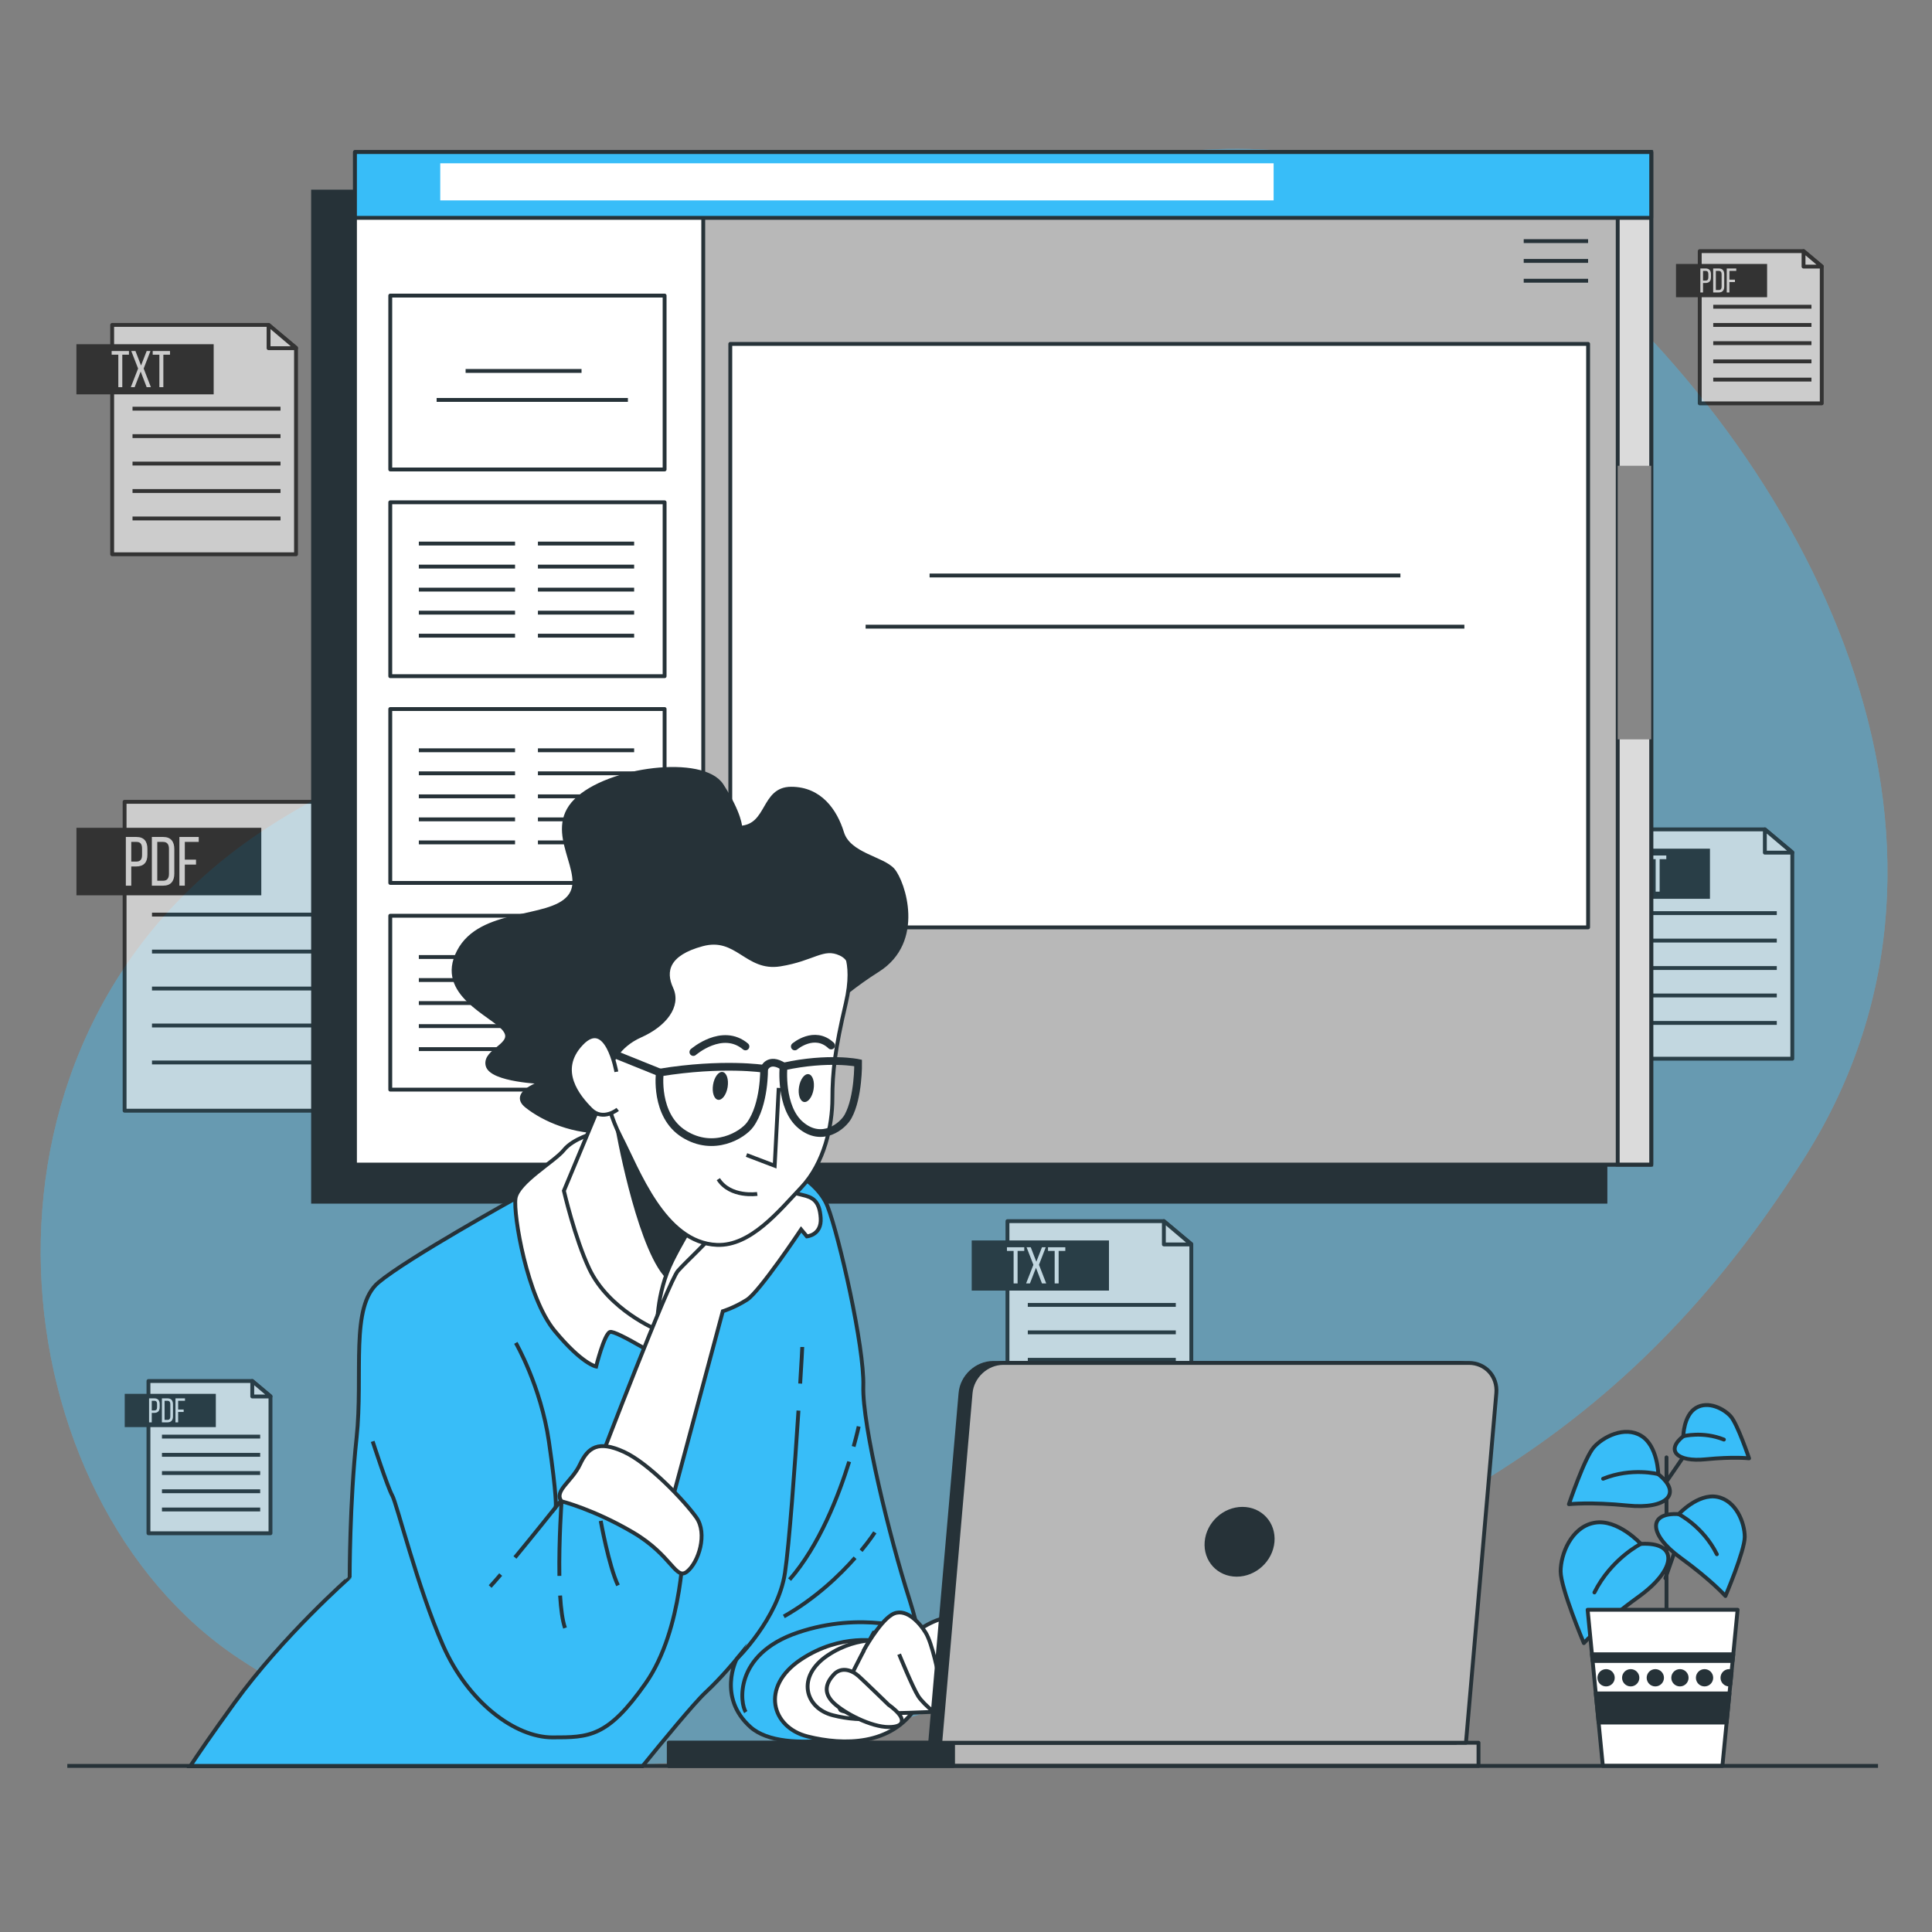 <?xml version="1.0" encoding="utf-8"?>
<!-- Generator: Adobe Illustrator 27.5.0, SVG Export Plug-In . SVG Version: 6.00 Build 0)  -->
<svg version="1.1" xmlns="http://www.w3.org/2000/svg" xmlns:xlink="http://www.w3.org/1999/xlink" x="0px" y="0px"
	 viewBox="0 0 500 500" style="enable-background:new 0 0 500 500;" xml:space="preserve">
<rect x="0" y="0" width="500" height="500" fill="#808080" stroke="none"/>
<g id="Background_Simple">
	<g style="opacity:0.4;">
		<path style="fill:#69cdfa;" d="M401.108,63.175c0,0-54.233-40.072-123.568-18.038c-69.334,22.033-97.527,81.71-136.813,123.642
			c-20.573,21.959-51.338,31.114-75.921,48.416c-78.603,55.323-64.944,170.993-2.96,212.037
			c53.66,35.532,119.996,36.472,205.781,4.532c85.785-31.94,147.228-51.574,199.402-134.196
			C519.204,216.946,468.007,117.873,401.108,63.175z"/>
		<path style="opacity:0.8;fill:#38bdf8;" d="M401.108,63.175c0,0-54.233-40.072-123.568-18.038
			c-69.334,22.033-97.527,81.71-136.813,123.642c-20.573,21.959-51.338,31.114-75.921,48.416
			c-78.603,55.323-64.944,170.993-2.96,212.037c53.66,35.532,119.996,36.472,205.781,4.532
			c85.785-31.94,147.228-51.574,199.402-134.196C519.204,216.946,468.007,117.873,401.108,63.175z"/>
	</g>
</g>
<g id="Docs">
	<g style="opacity:0.6;">
		<polygon style="fill:#FFFFFF;stroke:#000000;stroke-linejoin:round;stroke-miterlimit:10;" points="76.611,143.445 29.03,143.445 
			29.03,84.088 69.507,84.088 76.611,90.01 		"/>
		<polygon style="fill:#FFFFFF;stroke:#000000;stroke-linejoin:round;stroke-miterlimit:10;" points="69.507,84.088 69.507,90.111 
			76.611,90.111 		"/>
		<rect x="19.778" y="89.083" width="35.521" height="12.973"/>
		<line style="fill:none;stroke:#000000;stroke-miterlimit:10;" x1="34.295" y1="105.763" x2="72.595" y2="105.763"/>
		<line style="fill:none;stroke:#000000;stroke-miterlimit:10;" x1="34.295" y1="112.867" x2="72.595" y2="112.867"/>
		<line style="fill:none;stroke:#000000;stroke-miterlimit:10;" x1="34.295" y1="119.971" x2="72.595" y2="119.971"/>
		<line style="fill:none;stroke:#000000;stroke-miterlimit:10;" x1="34.295" y1="127.075" x2="72.595" y2="127.075"/>
		<line style="fill:none;stroke:#000000;stroke-miterlimit:10;" x1="34.295" y1="134.179" x2="72.595" y2="134.179"/>
		<g>
			<path style="fill:#FFFFFF;" d="M30.621,100.203v-8.409h-1.725v-0.949h4.479v0.949h-1.725v8.409H30.621z"/>
			<path style="fill:#FFFFFF;" d="M36.408,96.165l-1.565,4.038h-0.989l1.885-4.826l-1.765-4.532h1.083l1.444,3.743l1.457-3.743
				h0.976l-1.751,4.532l1.872,4.826h-1.096L36.408,96.165z"/>
			<path style="fill:#FFFFFF;" d="M41.246,100.203v-8.409h-1.725v-0.949H44v0.949h-1.725v8.409H41.246z"/>
		</g>
	</g>
	<g style="opacity:0.6;">
		<polygon style="fill:#FFFFFF;stroke:#000000;stroke-linejoin:round;stroke-miterlimit:10;" points="463.848,273.999 
			416.268,273.999 416.268,214.642 456.744,214.642 463.848,220.564 		"/>
		<polygon style="fill:#FFFFFF;stroke:#000000;stroke-linejoin:round;stroke-miterlimit:10;" points="456.744,214.642 
			456.744,220.665 463.848,220.665 		"/>
		<rect x="407.015" y="219.637" width="35.521" height="12.973"/>
		<line style="fill:none;stroke:#000000;stroke-miterlimit:10;" x1="421.532" y1="236.316" x2="459.833" y2="236.316"/>
		<line style="fill:none;stroke:#000000;stroke-miterlimit:10;" x1="421.532" y1="243.421" x2="459.833" y2="243.421"/>
		<line style="fill:none;stroke:#000000;stroke-miterlimit:10;" x1="421.532" y1="250.525" x2="459.833" y2="250.525"/>
		<line style="fill:none;stroke:#000000;stroke-miterlimit:10;" x1="421.532" y1="257.629" x2="459.833" y2="257.629"/>
		<line style="fill:none;stroke:#000000;stroke-miterlimit:10;" x1="421.532" y1="264.733" x2="459.833" y2="264.733"/>
		<g>
			<path style="fill:#FFFFFF;" d="M417.858,230.757v-8.409h-1.725v-0.949h4.479v0.949h-1.725v8.409H417.858z"/>
			<path style="fill:#FFFFFF;" d="M423.645,226.719l-1.565,4.038h-0.989l1.885-4.826l-1.765-4.532h1.083l1.445,3.743l1.457-3.743
				h0.976l-1.751,4.532l1.872,4.826h-1.096L423.645,226.719z"/>
			<path style="fill:#FFFFFF;" d="M428.483,230.757v-8.409h-1.725v-0.949h4.479v0.949h-1.725v8.409H428.483z"/>
		</g>
	</g>
<g style="opacity:0.6;">
		<polygon style="fill:#FFFFFF;stroke:#000000;stroke-linejoin:round;stroke-miterlimit:10;" points="308.312,375.389 
			260.732,375.389 260.732,316.032 301.208,316.032 308.312,321.954 		"/>
		<polygon style="fill:#FFFFFF;stroke:#000000;stroke-linejoin:round;stroke-miterlimit:10;" points="301.208,316.032 
			301.208,322.055 308.312,322.055 		"/>
		<rect x="251.479" y="321.027" width="35.521" height="12.973"/>
		<line style="fill:none;stroke:#000000;stroke-miterlimit:10;" x1="265.996" y1="337.707" x2="304.297" y2="337.707"/>
		<line style="fill:none;stroke:#000000;stroke-miterlimit:10;" x1="265.996" y1="344.811" x2="304.297" y2="344.811"/>
		<line style="fill:none;stroke:#000000;stroke-miterlimit:10;" x1="265.996" y1="351.915" x2="304.297" y2="351.915"/>
		<line style="fill:none;stroke:#000000;stroke-miterlimit:10;" x1="265.996" y1="359.019" x2="304.297" y2="359.019"/>
		<line style="fill:none;stroke:#000000;stroke-miterlimit:10;" x1="265.996" y1="366.123" x2="304.297" y2="366.123"/>
		<g>
			<path style="fill:#FFFFFF;" d="M262.322,332.147v-8.409h-1.725v-0.949h4.479v0.949h-1.725v8.409H262.322z"/>
			<path style="fill:#FFFFFF;" d="M268.11,328.109l-1.565,4.038h-0.989l1.885-4.827l-1.765-4.532h1.083l1.444,3.743l1.457-3.743
				h0.976l-1.751,4.532l1.872,4.827h-1.096L268.11,328.109z"/>
			<path style="fill:#FFFFFF;" d="M272.948,332.147v-8.409h-1.725v-0.949h4.479v0.949h-1.725v8.409H272.948z"/>
		</g>
	</g>
	<g style="opacity:0.6;">
		<polygon style="fill:#FFFFFF;stroke:#000000;stroke-linejoin:round;stroke-miterlimit:10;" points="96.323,287.446 
			32.245,287.446 32.245,207.508 86.756,207.508 96.323,215.483 		"/>
		<polygon style="fill:#FFFFFF;stroke:#000000;stroke-linejoin:round;stroke-miterlimit:10;" points="86.756,207.508 
			86.756,215.619 96.323,215.619 		"/>
		<rect x="19.784" y="214.235" width="47.837" height="17.471"/>
		<line style="fill:none;stroke:#000000;stroke-miterlimit:10;" x1="39.335" y1="236.698" x2="90.915" y2="236.698"/>
		<line style="fill:none;stroke:#000000;stroke-miterlimit:10;" x1="39.335" y1="246.265" x2="90.915" y2="246.265"/>
		<line style="fill:none;stroke:#000000;stroke-miterlimit:10;" x1="39.335" y1="255.832" x2="90.915" y2="255.832"/>
		<line style="fill:none;stroke:#000000;stroke-miterlimit:10;" x1="39.335" y1="265.4" x2="90.915" y2="265.4"/>
		<line style="fill:none;stroke:#000000;stroke-miterlimit:10;" x1="39.335" y1="274.967" x2="90.915" y2="274.967"/>
		<g>
			<path style="fill:#FFFFFF;" d="M35.322,216.606c1.981,0,2.827,1.17,2.827,3.079v1.512c0,1.999-0.937,3.043-2.935,3.043h-1.242
				v4.97h-1.405v-12.604H35.322z M35.214,222.98c1.044,0,1.548-0.486,1.548-1.693v-1.674c0-1.152-0.414-1.729-1.44-1.729h-1.35
				v5.096H35.214z"/>
			<path style="fill:#FFFFFF;" d="M42.251,216.606c1.963,0,2.863,1.188,2.863,3.133v6.355c0,1.927-0.9,3.115-2.863,3.115h-2.952
				v-12.604H42.251z M42.234,227.932c1.008,0,1.494-0.63,1.494-1.782v-6.482c0-1.152-0.486-1.782-1.513-1.782h-1.512v10.047H42.234z
				"/>
			<path style="fill:#FFFFFF;" d="M50.73,222.475v1.278h-2.899v5.456h-1.405v-12.604h5.006v1.278h-3.601v4.591H50.73z"/>
		</g>
	</g>
	<g style="opacity:0.6;">
		<polygon style="fill:#FFFFFF;stroke:#000000;stroke-linejoin:round;stroke-miterlimit:10;" points="70,396.803 38.421,396.803 
			38.421,357.408 65.285,357.408 70,361.339 		"/>
		<polygon style="fill:#FFFFFF;stroke:#000000;stroke-linejoin:round;stroke-miterlimit:10;" points="65.285,357.408 
			65.285,361.406 70,361.406 		"/>
		<rect x="32.28" y="360.724" width="23.575" height="8.61"/>
		<line style="fill:none;stroke:#000000;stroke-miterlimit:10;" x1="41.915" y1="371.793" x2="67.335" y2="371.793"/>
		<line style="fill:none;stroke:#000000;stroke-miterlimit:10;" x1="41.915" y1="376.508" x2="67.335" y2="376.508"/>
		<line style="fill:none;stroke:#000000;stroke-miterlimit:10;" x1="41.915" y1="381.223" x2="67.335" y2="381.223"/>
		<line style="fill:none;stroke:#000000;stroke-miterlimit:10;" x1="41.915" y1="385.938" x2="67.335" y2="385.938"/>
		<line style="fill:none;stroke:#000000;stroke-miterlimit:10;" x1="41.915" y1="390.653" x2="67.335" y2="390.653"/>
		<g>
			<path style="fill:#FFFFFF;" d="M39.938,361.892c0.977,0,1.393,0.577,1.393,1.517v0.745c0,0.985-0.461,1.5-1.446,1.5h-0.612v2.449
				H38.58v-6.211H39.938z M39.885,365.033c0.514,0,0.763-0.24,0.763-0.835v-0.825c0-0.568-0.204-0.852-0.71-0.852h-0.665v2.511
				H39.885z"/>
			<path style="fill:#FFFFFF;" d="M43.353,361.892c0.967,0,1.411,0.586,1.411,1.544v3.132c0,0.949-0.444,1.535-1.411,1.535h-1.455
				v-6.211H43.353z M43.344,367.473c0.497,0,0.736-0.31,0.736-0.878V363.4c0-0.568-0.24-0.878-0.745-0.878H42.59v4.951H43.344z"/>
			<path style="fill:#FFFFFF;" d="M47.531,364.784v0.63h-1.428v2.689H45.41v-6.211h2.467v0.63h-1.774v2.262H47.531z"/>
		</g>
	</g>
	<g style="opacity:0.6;">
		<polygon style="fill:#FFFFFF;stroke:#000000;stroke-linejoin:round;stroke-miterlimit:10;" points="471.469,104.389 
			439.89,104.389 439.89,64.994 466.754,64.994 471.469,68.924 		"/>
		<polygon style="fill:#FFFFFF;stroke:#000000;stroke-linejoin:round;stroke-miterlimit:10;" points="466.754,64.994 
			466.754,68.991 471.469,68.991 		"/>
		<rect x="433.749" y="68.309" width="23.575" height="8.61"/>
		<line style="fill:none;stroke:#000000;stroke-miterlimit:10;" x1="443.384" y1="79.379" x2="468.804" y2="79.379"/>
		<line style="fill:none;stroke:#000000;stroke-miterlimit:10;" x1="443.384" y1="84.094" x2="468.804" y2="84.094"/>
		<line style="fill:none;stroke:#000000;stroke-miterlimit:10;" x1="443.384" y1="88.809" x2="468.804" y2="88.809"/>
		<line style="fill:none;stroke:#000000;stroke-miterlimit:10;" x1="443.384" y1="93.524" x2="468.804" y2="93.524"/>
		<line style="fill:none;stroke:#000000;stroke-miterlimit:10;" x1="443.384" y1="98.239" x2="468.804" y2="98.239"/>
		<g>
			<path style="fill:#FFFFFF;" d="M441.407,69.478c0.977,0,1.393,0.577,1.393,1.518v0.745c0,0.985-0.462,1.5-1.446,1.5h-0.612v2.449
				h-0.692v-6.211H441.407z M441.354,72.619c0.514,0,0.763-0.24,0.763-0.834V70.96c0-0.568-0.204-0.852-0.71-0.852h-0.665v2.511
				H441.354z"/>
			<path style="fill:#FFFFFF;" d="M444.822,69.478c0.967,0,1.411,0.586,1.411,1.544v3.132c0,0.95-0.444,1.535-1.411,1.535h-1.455
				v-6.211H444.822z M444.813,75.059c0.497,0,0.736-0.31,0.736-0.878v-3.195c0-0.568-0.24-0.878-0.745-0.878h-0.745v4.951H444.813z"
				/>
			<path style="fill:#FFFFFF;" d="M449,72.37V73h-1.428v2.689h-0.693v-6.211h2.467v0.63h-1.774v2.262H449z"/>
		</g>
	</g>
</g>
<g id="Screen">
	<g>
		<rect x="81.024" y="49.586" style="fill:#263238;stroke:#263238;stroke-miterlimit:10;" width="334.456" height="261.414"/>
		<g>
			<g>
				<rect x="91.867" y="39.358" style="fill:#92E3A9;" width="335.466" height="262.031"/>
				
					<rect x="91.867" y="39.358" style="fill:#FFFFFF;stroke:#263238;stroke-linecap:round;stroke-linejoin:round;stroke-miterlimit:10;" width="335.466" height="262.031"/>
				<g>
					
						<rect x="101" y="76.495" style="fill:#FFFFFF;stroke:#263238;stroke-linecap:round;stroke-linejoin:round;stroke-miterlimit:10;" width="71" height="45"/>
					<line style="fill:none;stroke:#263238;stroke-miterlimit:10;" x1="120.5" y1="96" x2="150.5" y2="96"/>
					<line style="fill:none;stroke:#263238;stroke-miterlimit:10;" x1="113" y1="103.5" x2="162.5" y2="103.5"/>
				</g>
				<g>
					
						<rect x="101" y="129.995" style="fill:#FFFFFF;stroke:#263238;stroke-linecap:round;stroke-linejoin:round;stroke-miterlimit:10;" width="71" height="45"/>
					<g>
						<line style="fill:none;stroke:#263238;stroke-miterlimit:10;" x1="108.394" y1="140.673" x2="133.295" y2="140.673"/>
						<line style="fill:none;stroke:#263238;stroke-miterlimit:10;" x1="108.394" y1="146.633" x2="133.295" y2="146.633"/>
						<line style="fill:none;stroke:#263238;stroke-miterlimit:10;" x1="108.394" y1="152.592" x2="133.295" y2="152.592"/>
						<line style="fill:none;stroke:#263238;stroke-miterlimit:10;" x1="108.394" y1="158.552" x2="133.295" y2="158.552"/>
						<line style="fill:none;stroke:#263238;stroke-miterlimit:10;" x1="108.394" y1="164.512" x2="133.295" y2="164.512"/>
					</g>
					<g>
						<line style="fill:none;stroke:#263238;stroke-miterlimit:10;" x1="139.215" y1="140.673" x2="164.116" y2="140.673"/>
						<line style="fill:none;stroke:#263238;stroke-miterlimit:10;" x1="139.215" y1="146.633" x2="164.116" y2="146.633"/>
						<line style="fill:none;stroke:#263238;stroke-miterlimit:10;" x1="139.215" y1="152.592" x2="164.116" y2="152.592"/>
						<line style="fill:none;stroke:#263238;stroke-miterlimit:10;" x1="139.215" y1="158.552" x2="164.116" y2="158.552"/>
						<line style="fill:none;stroke:#263238;stroke-miterlimit:10;" x1="139.215" y1="164.512" x2="164.116" y2="164.512"/>
					</g>
				</g>
				<g>
					
						<rect x="101" y="183.495" style="fill:#FFFFFF;stroke:#263238;stroke-linecap:round;stroke-linejoin:round;stroke-miterlimit:10;" width="71" height="45"/>
					<g>
						<line style="fill:none;stroke:#263238;stroke-miterlimit:10;" x1="108.394" y1="194.173" x2="133.295" y2="194.173"/>
						<line style="fill:none;stroke:#263238;stroke-miterlimit:10;" x1="108.394" y1="200.133" x2="133.295" y2="200.133"/>
						<line style="fill:none;stroke:#263238;stroke-miterlimit:10;" x1="108.394" y1="206.092" x2="133.295" y2="206.092"/>
						<line style="fill:none;stroke:#263238;stroke-miterlimit:10;" x1="108.394" y1="212.052" x2="133.295" y2="212.052"/>
						<line style="fill:none;stroke:#263238;stroke-miterlimit:10;" x1="108.394" y1="218.012" x2="133.295" y2="218.012"/>
					</g>
					<g>
						<line style="fill:none;stroke:#263238;stroke-miterlimit:10;" x1="139.215" y1="194.173" x2="164.116" y2="194.173"/>
						<line style="fill:none;stroke:#263238;stroke-miterlimit:10;" x1="139.215" y1="200.133" x2="164.116" y2="200.133"/>
						<line style="fill:none;stroke:#263238;stroke-miterlimit:10;" x1="139.215" y1="206.092" x2="164.116" y2="206.092"/>
						<line style="fill:none;stroke:#263238;stroke-miterlimit:10;" x1="139.215" y1="212.052" x2="164.116" y2="212.052"/>
						<line style="fill:none;stroke:#263238;stroke-miterlimit:10;" x1="139.215" y1="218.012" x2="164.116" y2="218.012"/>
					</g>
				</g>
				<g>
					
						<rect x="101" y="236.995" style="fill:#FFFFFF;stroke:#263238;stroke-linecap:round;stroke-linejoin:round;stroke-miterlimit:10;" width="71" height="45"/>
					<g>
						<line style="fill:none;stroke:#263238;stroke-miterlimit:10;" x1="108.394" y1="247.673" x2="133.295" y2="247.673"/>
						<line style="fill:none;stroke:#263238;stroke-miterlimit:10;" x1="108.394" y1="253.633" x2="133.295" y2="253.633"/>
						<line style="fill:none;stroke:#263238;stroke-miterlimit:10;" x1="108.394" y1="259.592" x2="133.295" y2="259.592"/>
						<line style="fill:none;stroke:#263238;stroke-miterlimit:10;" x1="108.394" y1="265.552" x2="133.295" y2="265.552"/>
						<line style="fill:none;stroke:#263238;stroke-miterlimit:10;" x1="108.394" y1="271.512" x2="133.295" y2="271.512"/>
					</g>
					<g>
						<line style="fill:none;stroke:#263238;stroke-miterlimit:10;" x1="139.215" y1="247.673" x2="164.116" y2="247.673"/>
						<line style="fill:none;stroke:#263238;stroke-miterlimit:10;" x1="139.215" y1="253.633" x2="164.116" y2="253.633"/>
						<line style="fill:none;stroke:#263238;stroke-miterlimit:10;" x1="139.215" y1="259.592" x2="164.116" y2="259.592"/>
						<line style="fill:none;stroke:#263238;stroke-miterlimit:10;" x1="139.215" y1="265.552" x2="164.116" y2="265.552"/>
						<line style="fill:none;stroke:#263238;stroke-miterlimit:10;" x1="139.215" y1="271.512" x2="164.116" y2="271.512"/>
					</g>
				</g>
				
					<rect x="182" y="39.358" style="fill:#B8B8B8;stroke:#263238;stroke-linecap:round;stroke-linejoin:round;stroke-miterlimit:10;" width="245.333" height="262.031"/>
				
					<rect x="189" y="89" style="fill:#FFFFFF;stroke:#263238;stroke-linecap:round;stroke-linejoin:round;stroke-miterlimit:10;" width="222" height="151"/>
				<line style="fill:none;stroke:#263238;stroke-miterlimit:10;" x1="240.577" y1="148.935" x2="362.424" y2="148.935"/>
				<line style="fill:none;stroke:#263238;stroke-miterlimit:10;" x1="224.022" y1="162.179" x2="378.979" y2="162.179"/>
			</g>
			<rect x="418.664" y="39.358" style="fill:#DBDBDB;stroke:#263238;stroke-miterlimit:10;" width="8.669" height="262.031"/>
			<rect x="418.664" y="120.539" style="fill:#878787;" width="8.669" height="70.805"/>
			
				<rect x="91.867" y="39.358" style="fill:#38bdf8;stroke:#263238;stroke-linecap:round;stroke-linejoin:round;stroke-miterlimit:10;" width="335.466" height="17.016"/>
			<rect x="113.935" y="42.259" style="fill:#FFFFFF;" width="215.677" height="9.602"/>
			<g>
				<line style="fill:none;stroke:#263238;stroke-miterlimit:10;" x1="410.995" y1="62.4" x2="394.336" y2="62.4"/>
				<line style="fill:none;stroke:#263238;stroke-miterlimit:10;" x1="410.995" y1="67.526" x2="394.336" y2="67.526"/>
				<line style="fill:none;stroke:#263238;stroke-miterlimit:10;" x1="410.995" y1="72.652" x2="394.336" y2="72.652"/>
			</g>
		</g>
	</g>
</g>
<g id="Plant">
	<g>
		<g>
			
				<line style="fill:none;stroke:#263238;stroke-linecap:round;stroke-linejoin:round;stroke-miterlimit:10;" x1="431.001" y1="408.438" x2="435.055" y2="396.856"/>
			
				<line style="fill:none;stroke:#263238;stroke-linecap:round;stroke-linejoin:round;stroke-miterlimit:10;" x1="431.291" y1="377.167" x2="431.291" y2="420.309"/>
			<g>
				<path style="fill:#38bdf8;stroke:#263238;stroke-linecap:round;stroke-linejoin:round;stroke-miterlimit:10;" d="
					M424.653,399.555c0,0-6.01-6.557-12.02-5.464c-6.01,1.093-8.742,8.196-8.742,12.567s6.01,18.577,6.01,18.577
					s4.371-4.917,14.206-12.02C433.941,406.111,434.487,399.008,424.653,399.555z"/>
				<path style="fill:none;stroke:#263238;stroke-linecap:round;stroke-linejoin:round;stroke-miterlimit:10;" d="M424.653,399.555
					c0,0-7.649,3.824-12.02,12.567"/>
			</g>
			<g>
				<path style="fill:#38bdf8;stroke:#263238;stroke-linecap:round;stroke-linejoin:round;stroke-miterlimit:10;" d="
					M434.446,391.857c0,0,4.966-5.389,9.915-4.476c4.949,0.913,7.185,6.771,7.175,10.372c-0.009,3.601-4.992,15.292-4.992,15.292
					s-3.59-4.061-11.678-9.934C426.779,397.238,426.344,391.385,434.446,391.857z"/>
				<path style="fill:none;stroke:#263238;stroke-linecap:round;stroke-linejoin:round;stroke-miterlimit:10;" d="M434.446,391.857
					c0,0,6.294,3.168,9.876,10.38"/>
			</g>
			
				<line style="fill:none;stroke:#263238;stroke-linecap:round;stroke-linejoin:round;stroke-miterlimit:10;" x1="430.422" y1="384.695" x2="437.95" y2="373.693"/>
			<g>
				<path style="fill:#38bdf8;stroke:#263238;stroke-linecap:round;stroke-linejoin:round;stroke-miterlimit:10;" d="
					M429.161,381.514c0,0-0.123-7.327-4.426-9.937c-4.303-2.611-9.869,0.276-12.257,2.972c-2.388,2.695-6.445,14.739-6.445,14.739
					s5.382-0.643,15.328,0.351C431.305,390.632,435.524,386.551,429.161,381.514z"/>
				<path style="fill:none;stroke:#263238;stroke-linecap:round;stroke-linejoin:round;stroke-miterlimit:10;" d="M429.161,381.514
					c0,0-6.806-1.822-14.279,1.18"/>
			</g>
			<g>
				<path style="fill:#38bdf8;stroke:#263238;stroke-linecap:round;stroke-linejoin:round;stroke-miterlimit:10;" d="
					M435.634,371.692c0,0,0.091-5.393,3.258-7.315c3.167-1.922,7.264,0.203,9.023,2.188c1.758,1.984,4.744,10.849,4.744,10.849
					s-3.962-0.474-11.283,0.258C434.055,378.404,430.95,375.4,435.634,371.692z"/>
				<path style="fill:none;stroke:#263238;stroke-linecap:round;stroke-linejoin:round;stroke-miterlimit:10;" d="M435.634,371.692
					c0,0,5.01-1.341,10.51,0.869"/>
			</g>
		</g>
		<polygon style="fill:#FFFFFF;stroke:#263238;stroke-linecap:round;stroke-linejoin:round;stroke-miterlimit:10;" points="
			449.689,416.607 410.878,416.607 414.811,457.013 445.757,457.013 		"/>
		<g>
			<path style="fill:#263238;stroke:#263238;stroke-linecap:round;stroke-linejoin:round;stroke-miterlimit:10;" d="
				M439.398,434.207c0,0.96,0.778,1.737,1.737,1.737c0.959,0,1.737-0.778,1.737-1.737c0-0.959-0.778-1.737-1.737-1.737
				C440.176,432.47,439.398,433.248,439.398,434.207z"/>
			<path style="fill:#263238;stroke:#263238;stroke-linecap:round;stroke-linejoin:round;stroke-miterlimit:10;" d="
				M433.028,434.207c0,0.96,0.778,1.737,1.737,1.737c0.959,0,1.737-0.778,1.737-1.737c0-0.959-0.778-1.737-1.737-1.737
				C433.806,432.47,433.028,433.248,433.028,434.207z"/>
			<polygon style="fill:#263238;stroke:#263238;stroke-linecap:round;stroke-linejoin:round;stroke-miterlimit:10;" points="
				412.169,429.864 448.399,429.864 448.568,428.127 411.999,428.127 			"/>
			<polygon style="fill:#263238;stroke:#263238;stroke-linecap:round;stroke-linejoin:round;stroke-miterlimit:10;" points="
				446.849,445.789 447.582,438.261 412.986,438.261 413.719,445.789 			"/>
			<path style="fill:#263238;stroke:#263238;stroke-linecap:round;stroke-linejoin:round;stroke-miterlimit:10;" d="
				M445.768,434.207c0,0.96,0.778,1.737,1.737,1.737c0.105,0,0.206-0.013,0.305-0.031l0.323-3.322
				c-0.195-0.076-0.406-0.122-0.629-0.122C446.546,432.47,445.768,433.248,445.768,434.207z"/>
			<path style="fill:#263238;stroke:#263238;stroke-linecap:round;stroke-linejoin:round;stroke-miterlimit:10;" d="
				M426.658,434.207c0,0.96,0.778,1.737,1.737,1.737c0.959,0,1.737-0.778,1.737-1.737c0-0.959-0.778-1.737-1.737-1.737
				C427.436,432.47,426.658,433.248,426.658,434.207z"/>
			<path style="fill:#263238;stroke:#263238;stroke-linecap:round;stroke-linejoin:round;stroke-miterlimit:10;" d="
				M413.918,434.207c0,0.96,0.778,1.737,1.737,1.737s1.737-0.778,1.737-1.737c0-0.959-0.778-1.737-1.737-1.737
				S413.918,433.248,413.918,434.207z"/>
			<path style="fill:#263238;stroke:#263238;stroke-linecap:round;stroke-linejoin:round;stroke-miterlimit:10;" d="
				M420.288,434.207c0,0.96,0.778,1.737,1.737,1.737c0.96,0,1.737-0.778,1.737-1.737c0-0.959-0.778-1.737-1.737-1.737
				C421.066,432.47,420.288,433.248,420.288,434.207z"/>
		</g>
	</g>
</g>
<g id="Character">
	<g>
		<g>
			<path style="fill:#38bdf8 ;stroke:#263238;stroke-miterlimit:10;" d="M166.268,457.105c4.799-5.917,13.376-16.359,16.32-19.093
				c4.173-3.875,8.048-8.644,8.048-8.644s-5.067,9.836,3.577,17.586c8.644,7.75,34.277,1.788,39.94-2.385
				c5.663-4.173,6.259-14.903,1.192-30.7s-12.221-45.007-11.922-55.141c0.298-10.134-6.259-38.748-9.24-46.497
				c-2.981-7.75-15.201-13.413-27.72-16.095c-12.519-2.682-46.199,11.326-46.199,11.326l-6.855,2.683
				c0,0-28.018,15.499-35.469,21.758c-7.451,6.259-3.875,23.547-5.663,40.238c-1.788,16.691-1.788,36.065-1.788,36.065
				S73.2,423.407,60.682,440.694c-6.022,8.315-9.487,13.384-11.467,16.411H166.268z"/>
			<path style="fill:#FFFFFF;stroke:#263238;stroke-miterlimit:10;" d="M227.745,424.815c0,0-9.952-2.342-20.489,4.683
				c-10.537,7.025-7.61,17.562,1.756,19.904c9.367,2.342,21.66,2.342,28.1-7.61S232.428,424.23,227.745,424.815z"/>
			<path style="fill:#FFFFFF;stroke:#263238;stroke-miterlimit:10;" d="M230.228,424.733c0,0-7.769-1.828-15.995,3.656
				c-8.226,5.484-5.941,13.71,1.371,15.538c7.312,1.828,16.91,1.828,21.937-5.941C242.567,430.217,233.884,424.276,230.228,424.733z
				"/>
			<path style="fill:none;stroke:#263238;stroke-miterlimit:10;" d="M207.085,358.068c0.335-5.44,0.54-9.145,0.54-9.474"/>
			<path style="fill:none;stroke:#263238;stroke-miterlimit:10;" d="M190.636,429.368c0,0,10.73-10.432,12.518-22.355
				c1.102-7.349,2.545-27.383,3.489-41.95"/>
			<path style="fill:none;stroke:#263238;stroke-miterlimit:10;" d="M219.767,378.272c-2.698,8.683-7.698,21.705-15.42,30.53"/>
			<path style="fill:none;stroke:#263238;stroke-miterlimit:10;" d="M222.23,369.16c0,0-0.424,2.004-1.313,5.203"/>
			<path style="fill:none;stroke:#263238;stroke-miterlimit:10;" d="M221.294,403.145c-3.974,4.512-10.199,10.51-18.438,15.194"/>
			<path style="fill:none;stroke:#263238;stroke-miterlimit:10;" d="M226.403,396.581c0,0-1.213,1.906-3.556,4.743"/>
			<path style="fill:none;stroke:#263238;stroke-miterlimit:10;" d="M236.835,421.917c0,0-13.711-5.067-30.402,0.596
				c-16.691,5.663-14.903,18.48-13.413,20.566"/>
		</g>
		<path style="fill:#263238;stroke:#263238;stroke-miterlimit:10;" d="M191.595,214.214c0,0,0-3.512-4.83-10.976
			c-4.83-7.464-29.417-4.391-37.759,3.951s3.512,18.88-1.756,25.026c-5.269,6.147-22.831,3.073-28.539,14.05
			c-5.708,10.977,8.781,16.245,11.855,20.197c3.073,3.952-5.269,5.269-4.391,9.22c0.878,3.952,14.489,4.391,14.489,4.391
			s-8.781,2.634-4.391,6.147c4.391,3.513,12.294,7.025,21.075,6.586c8.781-0.439,6.586-17.562,5.708-30.295
			c-0.878-12.733,10.537-26.783,23.709-25.465c13.172,1.317,27.222,16.245,25.026,22.831c-2.195,6.586,3.512-1.317,15.367-8.781
			s6.586-22.831,3.951-25.904c-2.634-3.073-11.415-3.952-13.172-9.659c-1.756-5.708-5.708-11.415-13.172-11.415
			C197.303,204.116,199.059,213.775,191.595,214.214z"/>
		<path style="fill:#FFFFFF;stroke:#263238;stroke-miterlimit:10;" d="M153.975,293.154c0,0-5.663,1.49-8.048,4.471
			c-2.385,2.981-11.923,8.346-12.519,12.518c-0.596,4.173,2.981,25.633,10.134,34.277c7.153,8.644,10.73,9.24,10.73,9.24
			s2.087-8.346,3.577-8.942s15.201,8.048,15.201,8.048s2.384-14.009,3.875-14.009c1.49,0,6.259,4.769,6.259,4.769
			s1.788-11.922,0.596-21.162c-1.192-9.24-8.942-20.566-14.605-24.441C163.512,294.049,159.042,290.472,153.975,293.154z"/>
		<path style="fill:#FFFFFF;stroke:#263238;stroke-miterlimit:10;" d="M156.91,281.829l-10.976,26.344
			c0,0,2.829,12.273,6.551,20.153c5.067,10.73,17.597,15.849,17.597,15.849s-0.439-9.22,3.952-18.001
			c4.391-8.781,8.781-14.489,8.781-14.489S163.057,292.366,156.91,281.829z"/>
		<path style="fill:#263238;stroke:#263238;stroke-miterlimit:10;" d="M159.747,291.816c0,0,5.052,28.871,12.27,37.893l6.857-12.992
			l-18.044-28.149L159.747,291.816z"/>
		<path style="fill:#FFFFFF;stroke:#263238;stroke-miterlimit:10;" d="M155.465,377.505c0,0,17.586-45.901,19.97-48.584
			c2.385-2.683,7.75-7.451,10.134-10.73c2.384-3.279,8.942-11.624,11.326-11.624s8.048,2.086,10.73,2.682
			c2.683,0.596,4.471,1.49,4.769,5.961c0.298,4.471-3.577,4.769-3.577,4.769l-1.49-1.788c0,0-10.73,16.095-14.009,18.182
			c-3.279,2.086-6.259,2.981-6.259,2.981l-14.307,53.353L155.465,377.505z"/>
		<g>
			<path style="fill:#FFFFFF;stroke:#263238;stroke-miterlimit:10;" d="M217.503,244.394c0,0,4.167,3.473,1.389,15.279
				c-2.778,11.807-3.473,17.71-3.473,24.655s-2.083,16.669-7.987,22.919c-5.903,6.251-13.196,15.279-21.877,14.932
				c-13.748-0.55-20.488-19.447-25.003-28.128c-4.514-8.681-5.556-20.488-5.556-25.35c0-4.862,0.695-16.321,6.945-25.003
				c6.251-8.681,23.266-12.154,30.559-11.112C199.793,233.629,208.822,234.671,217.503,244.394z"/>
			<path style="fill:#263238;stroke:#263238;stroke-miterlimit:10;" d="M158.122,275.647c0,0,1.389-4.862,7.64-7.64
				s10.07-7.64,7.987-12.154c-2.084-4.514-1.042-9.029,7.987-11.46c9.029-2.431,11.46,6.598,20.141,5.209
				c8.681-1.389,11.112-4.862,15.627-2.778c4.514,2.083,2.431,7.987,2.431,7.987s5.556-10.071-5.209-21.53
				c-10.765-11.46-36.809-15.627-54.867-2.431c-18.057,13.196-7.64,44.102-7.64,44.102S153.26,276.342,158.122,275.647z"/>
			<polyline style="fill:none;stroke:#263238;stroke-miterlimit:10;" points="201.53,281.551 200.488,301.692 193.195,298.914 			
				"/>
			<path style="fill:none;stroke:#263238;stroke-miterlimit:10;" d="M195.973,308.984c0,0-6.945,1.042-10.07-3.82"/>
			<path style="fill:#263238;" d="M188.309,281.336c-0.323,1.988-1.429,3.462-2.47,3.293c-1.041-0.169-1.623-1.918-1.3-3.905
				c0.323-1.988,1.429-3.462,2.47-3.293C188.05,277.6,188.632,279.349,188.309,281.336z"/>
			<path style="fill:#263238;" d="M210.558,281.898c-0.323,1.988-1.429,3.462-2.47,3.293c-1.041-0.169-1.623-1.918-1.3-3.905
				c0.323-1.988,1.429-3.462,2.47-3.293C210.299,278.162,210.881,279.91,210.558,281.898z"/>
			<path style="fill:none;stroke:#263238;stroke-width:2;stroke-linecap:round;stroke-miterlimit:10;" d="M179.436,272.269
				c0,0,7.469-6.505,13.493-1.446"/>
			<path style="fill:none;stroke:#263238;stroke-width:2;stroke-linecap:round;stroke-miterlimit:10;" d="M205.699,270.823
				c0,0,5.06-4.337,9.397-0.241"/>
			<g>
				<path style="fill:none;stroke:#263238;stroke-width:2;stroke-miterlimit:10;" d="M197.748,276.606
					c0,0-10.602-1.687-26.986,0.964c0,0-1.446,11.083,6.264,15.902c7.71,4.819,15.179,0.241,17.107-2.41
					C197.947,285.819,197.748,276.606,197.748,276.606z"/>
				<path style="fill:none;stroke:#263238;stroke-width:2;stroke-miterlimit:10;" d="M222.081,275.09c0,0-7.584-1.612-19.305,0.921
					c0,0-1.034,10.595,4.481,15.202c5.516,4.607,10.859,0.23,12.238-2.303C222.224,283.898,222.081,275.09,222.081,275.09z"/>
				<path style="fill:none;stroke:#263238;stroke-width:2;stroke-miterlimit:10;" d="M197.748,276.606c0,0,1.144-3.117,5.029-0.595"
					/>
				
					<line style="fill:none;stroke:#263238;stroke-width:2;stroke-miterlimit:10;" x1="154.619" y1="271.064" x2="170.762" y2="277.57"/>
			</g>
			<path style="fill:#FFFFFF;stroke:#263238;stroke-miterlimit:10;" d="M159.511,277.384c0,0-2.431-14.238-9.029-7.292
				c-6.598,6.945-0.694,13.89,2.431,17.016c3.125,3.125,6.945,0,6.945,0"/>
		</g>
		<g>
			<path style="fill:#38bdf8 ;stroke:#263238;stroke-miterlimit:10;" d="M133.493,347.541c0,0,6.472,11.187,8.559,25.493
				c2.086,14.307,1.788,16.99,1.788,16.99l10.432-12.519c0,0,16.99,11.922,19.672,15.797c2.683,3.875,2.981,5.067,2.981,5.067
				s0,23.249-9.836,37.257c-9.836,14.009-14.605,14.009-24.143,14.009c-9.538,0-21.758-8.942-28.316-23.845
				c-6.557-14.903-11.922-36.661-13.115-38.748c-1.192-2.086-5.067-14.009-5.067-14.009"/>
			<path style="fill:none;stroke:#263238;stroke-miterlimit:10;" d="M129.576,407.493c-1.084,1.272-2.026,2.348-2.725,3.097"/>
			<path style="fill:none;stroke:#263238;stroke-miterlimit:10;" d="M143.84,390.024c0,0-5.575,7.001-10.568,13.051"/>
			<path style="fill:#FFFFFF;stroke:#263238;stroke-miterlimit:10;" d="M145.331,388.534c0,0,8.346,2.086,18.48,8.048
				c10.134,5.961,11.028,12.519,14.009,10.134c2.981-2.384,5.365-9.836,2.384-14.009c-2.981-4.173-12.22-14.009-18.778-16.989
				c-6.557-2.981-9.24-1.192-11.326,3.279C148.013,383.467,143.244,385.851,145.331,388.534z"/>
			<path style="fill:none;stroke:#263238;stroke-miterlimit:10;" d="M144.954,412.928c0.21,3.437,0.601,6.455,1.271,8.392"/>
			<path style="fill:none;stroke:#263238;stroke-miterlimit:10;" d="M145.331,388.534c0,0-0.714,9.99-0.563,19.302"/>
			<path style="fill:none;stroke:#263238;stroke-miterlimit:10;" d="M155.465,393.601c0,0,2.086,11.624,4.471,16.691"/>
		</g>
		<g>
			<path style="fill:#FFFFFF;stroke:#263238;stroke-miterlimit:10;" d="M226.105,422.513c0,0-10.134,17.884-8.644,19.97
				s34.575,0,34.575,0l1.788-7.154c0,0,6.855,2.683,12.22,2.683c5.365,0,1.192-1.49-0.596-3.279
				c-1.788-1.788-12.22-8.346-13.115-8.942C251.44,425.195,234.153,420.724,226.105,422.513z"/>
			<path style="fill:#FFFFFF;stroke:#263238;stroke-miterlimit:10;" d="M247.704,420.451c0,0,4.791-1.437,6.068,1.597
				c1.277,3.034,0.639,15.969,0.16,19.323c-0.479,3.353-2.715,3.194-3.673,0c-0.958-3.194-3.194-20.441-3.194-20.441
				L247.704,420.451z"/>
			<path style="fill:#FFFFFF;stroke:#263238;stroke-miterlimit:10;" d="M237.643,421.888c0,0,7.186-4.95,9.262-2.395
				c2.076,2.555,3.992,22.676,4.631,24.114c0.639,1.437-2.715,2.555-3.992,1.118c-1.278-1.437-4.951-8.783-6.068-11.498
				C240.358,430.511,237.643,421.888,237.643,421.888z"/>
			<path style="fill:#FFFFFF;stroke:#263238;stroke-miterlimit:10;" d="M223.43,427.318c0,0,3.992-7.346,7.346-9.422
				c3.354-2.076,7.026,1.757,8.783,4.631c1.757,2.874,3.194,10.38,3.992,14.053c0.798,3.673,3.034,7.825,1.757,8.304
				c-1.278,0.479-6.228-3.673-7.665-5.909c-1.437-2.236-4.951-10.859-4.951-10.859"/>
			<path style="fill:#FFFFFF;stroke:#263238;stroke-miterlimit:10;" d="M229.978,441.211c0,0-5.749-5.589-7.665-7.346
				c-1.916-1.757-4.631-2.555-6.547-0.479c-1.916,2.076-2.874,4.631,0,7.346c2.874,2.715,9.741,6.228,14.213,6.228
				c4.471,0,3.673-2.236,2.555-3.513C231.415,442.169,229.978,441.211,229.978,441.211z"/>
		</g>
	</g>
</g>
<g id="Device">
	<g>
		
			<rect x="173.09" y="451.019" transform="matrix(-1 -1.224647e-16 1.224647e-16 -1 555.727 908.032)" style="fill:#B8B8B8;stroke:#263238;stroke-linecap:round;stroke-linejoin:round;stroke-miterlimit:10;" width="209.548" height="5.994"/>
		
			<rect x="173.09" y="451.019" transform="matrix(-1 -1.224647e-16 1.224647e-16 -1 419.74 908.032)" style="fill:#263238;stroke:#263238;stroke-linecap:round;stroke-linejoin:round;stroke-miterlimit:10;" width="73.56" height="5.994"/>
		<path style="fill:#263238;stroke:#263238;stroke-linecap:round;stroke-linejoin:round;stroke-miterlimit:10;" d="M240.724,451.019
			h136.056l7.859-90.494c0.374-4.309-2.816-7.802-7.125-7.802H257.064c-4.309,0-8.106,3.493-8.48,7.802L240.724,451.019z"/>
		<path style="fill:#B8B8B8;stroke:#263238;stroke-linecap:round;stroke-linejoin:round;stroke-miterlimit:10;" d="M243.333,451.019
			h136.056l7.859-90.494c0.374-4.309-2.816-7.802-7.125-7.802H259.672c-4.309,0-8.106,3.493-8.48,7.802L243.333,451.019z"/>
		<path style="fill:#263238;stroke:#263238;stroke-linecap:round;stroke-linejoin:round;stroke-miterlimit:10;" d="M312.27,399.01
			c0.409-4.711,4.56-8.53,9.271-8.53c4.711,0,8.199,3.819,7.789,8.53c-0.409,4.711-4.56,8.53-9.271,8.53
			C315.348,407.54,311.86,403.721,312.27,399.01z"/>
	</g>
</g>
<g id="Table">
	<line style="fill:none;stroke:#263238;stroke-miterlimit:10;" x1="486.031" y1="457.013" x2="17.421" y2="457.013"/>
</g>
</svg>
